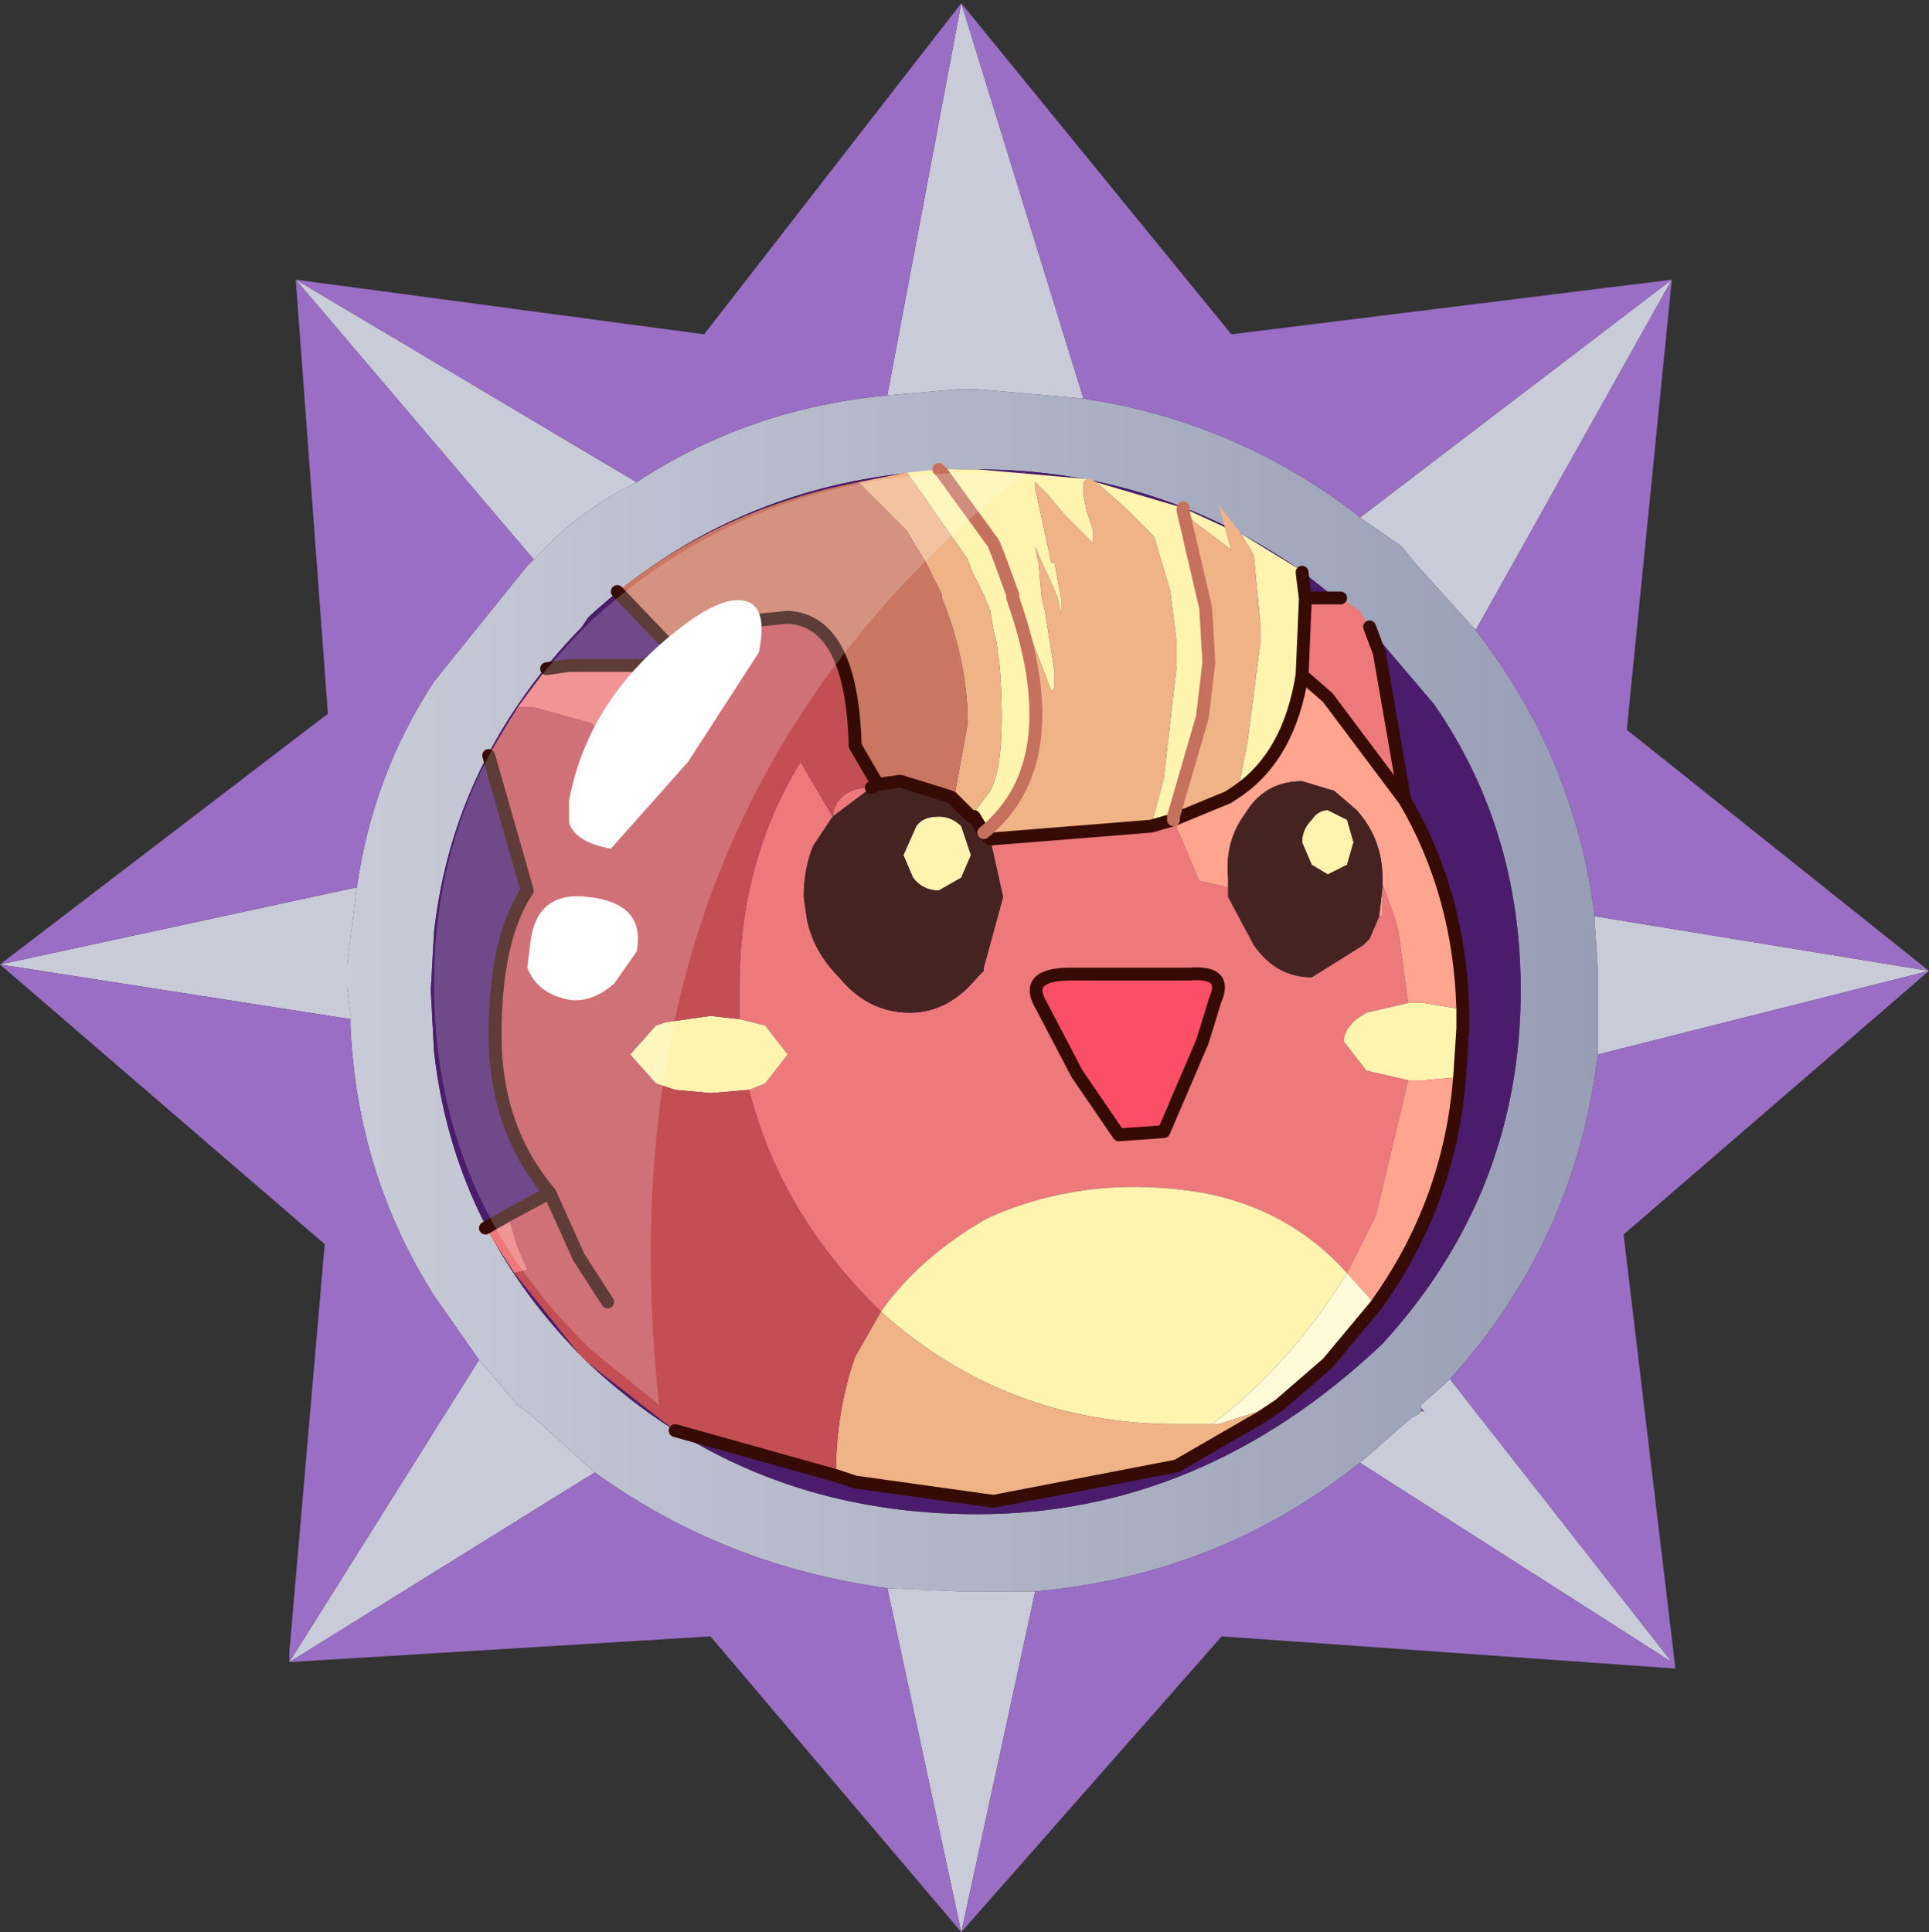 <?xml version="1.0" encoding="UTF-8" standalone="no"?>
<svg xmlns:ffdec="https://www.free-decompiler.com/flash" xmlns:xlink="http://www.w3.org/1999/xlink" ffdec:objectType="frame" height="30.05px" width="30.0px" xmlns="http://www.w3.org/2000/svg">
  <rect width="100%" height="100%" fill="#333333" stroke="none"/>
  <g transform="matrix(1.0, 0.0, 0.0, 1.0, 0.0, 0.0)">
    <use ffdec:characterId="1" height="30.0" transform="matrix(1.0, 0.0, 0.0, 1.0, 0.0, 0.0)" width="30.0" xlink:href="#shape0"/>
    <use ffdec:characterId="3" height="30.0" transform="matrix(1.0, 0.0, 0.0, 1.0, 0.0, 0.05)" width="30.0" xlink:href="#sprite0"/>
  </g>
  <defs>
    <g id="shape0" transform="matrix(1.0, 0.0, 0.0, 1.0, 0.0, 0.0)">
      <path d="M0.0 0.0 L30.0 0.0 30.0 30.0 0.0 30.0 0.0 0.0" fill="#33cc66" fill-opacity="0.0" fill-rule="evenodd" stroke="none"/>
    </g>
    <g id="sprite0" transform="matrix(1.0, 0.0, 0.0, 1.0, 0.0, 0.0)">
      <use ffdec:characterId="2" height="30.0" transform="matrix(1.0, 0.0, 0.0, 1.0, 0.0, 0.0)" width="30.0" xlink:href="#shape1"/>
    </g>
    <g id="shape1" transform="matrix(1.0, 0.0, 0.0, 1.0, 0.0, 0.0)">
      <path d="M21.15 8.0 L26.0 4.3 22.95 9.75 22.0 8.7 21.8 8.45 21.15 8.0 M24.8 14.2 L30.0 15.05 24.85 16.35 24.85 15.8 24.85 15.5 24.85 15.3 24.85 15.05 24.8 14.3 24.8 14.2 M14.95 0.0 L16.85 6.15 15.15 6.0 14.95 6.0 13.8 6.1 14.95 0.0 M22.1 21.85 L22.1 21.8 22.55 21.4 26.0 25.8 21.15 22.7 21.95 22.0 22.05 21.95 22.1 21.9 22.15 21.9 22.1 21.85 M8.3 8.65 L4.6 4.3 9.9 7.45 Q9.2 7.8 8.65 8.3 L8.3 8.65 M5.55 13.75 L5.45 14.55 5.4 14.95 5.4 15.0 5.4 15.2 5.4 15.3 5.45 15.7 5.45 15.8 0.0 14.95 5.55 13.75 M7.45 21.1 L8.05 21.8 8.25 21.95 9.25 22.85 4.5 25.8 7.45 21.1 M13.8 24.65 L14.95 24.7 15.15 24.7 16.1 24.7 14.95 30.0 13.8 24.65" fill="#c9cbd8" fill-rule="evenodd" stroke="none"/>
      <path d="M21.15 8.0 L21.8 8.45 22.0 8.7 22.95 9.75 Q24.5 11.75 24.8 14.2 L24.8 14.3 24.85 15.05 24.85 15.3 24.85 15.5 24.85 15.8 24.85 16.35 Q24.5 19.25 22.55 21.4 L22.1 21.8 22.1 21.85 22.1 21.9 22.05 21.95 21.95 22.0 21.15 22.7 Q18.95 24.45 16.1 24.7 L15.15 24.7 14.95 24.7 13.8 24.65 Q11.25 24.3 9.25 22.85 L8.25 21.95 8.05 21.8 7.45 21.1 6.75 20.1 Q5.55 18.2 5.45 15.9 L5.45 15.8 5.45 15.7 5.4 15.3 5.4 15.2 5.4 15.0 5.4 14.95 5.45 14.55 5.55 13.75 Q5.8 12.0 6.75 10.55 L8.2 8.75 8.3 8.65 8.65 8.3 Q9.2 7.8 9.9 7.45 11.65 6.3 13.8 6.1 L14.95 6.0 15.15 6.0 16.85 6.15 Q19.2 6.5 21.1 7.95 L21.15 8.0 M21.15 9.55 L20.2 8.8 Q17.95 7.25 15.2 7.25 11.65 7.25 9.15 9.55 L9.05 9.7 Q7.05 11.75 6.75 14.45 L6.7 15.35 6.75 16.3 Q7.05 19.0 9.0 21.0 L9.15 21.15 Q11.65 23.5 15.2 23.5 18.7 23.5 21.5 20.85 23.65 18.5 23.65 15.35 23.65 12.85 22.3 10.9 L21.15 9.55" fill="url(#gradient0)" fill-rule="evenodd" stroke="none"/>
      <path d="M22.95 9.75 L26.0 4.3 21.15 8.0 21.1 7.95 Q19.2 6.5 16.85 6.15 L14.95 0.0 19.15 5.15 26.0 4.3 25.3 11.3 30.0 15.05 24.8 14.2 Q24.5 11.75 22.95 9.75 M24.85 16.35 L30.0 15.05 25.25 19.15 26.05 25.85 26.05 25.9 19.0 25.4 14.95 30.0 11.05 25.4 4.5 25.8 4.5 25.65 5.05 19.3 0.0 14.95 5.1 11.05 4.6 4.3 10.95 5.15 14.95 0.0 13.8 6.1 Q11.65 6.3 9.9 7.45 L4.6 4.3 8.3 8.65 8.2 8.75 6.75 10.55 Q5.8 12.0 5.55 13.75 L0.0 14.95 5.45 15.8 5.45 15.9 Q5.55 18.2 6.75 20.1 L7.45 21.1 4.5 25.8 9.25 22.85 Q11.25 24.3 13.8 24.65 L14.95 30.0 16.1 24.7 Q18.95 24.45 21.15 22.7 L26.0 25.8 22.55 21.4 Q24.5 19.25 24.85 16.35" fill="#9b6ec6" fill-rule="evenodd" stroke="none"/>
      <path d="M21.15 9.55 L22.3 10.9 Q23.65 12.85 23.65 15.35 23.65 18.5 21.5 20.85 18.7 23.5 15.2 23.5 11.65 23.5 9.15 21.15 L9.0 21.0 Q7.05 19.0 6.75 16.3 L6.7 15.35 6.75 14.45 Q7.05 11.75 9.05 9.7 L9.15 9.55 Q11.65 7.25 15.2 7.25 17.95 7.25 20.2 8.8 L21.15 9.55" fill="#4b1c6c" fill-rule="evenodd" stroke="none"/>
      <path d="M22.1 21.9 L22.1 21.85 22.15 21.9 22.1 21.9" fill="url(#gradient1)" fill-rule="evenodd" stroke="none"/>
      <path d="M20.3 9.25 L20.85 9.25 21.15 9.45 21.3 9.7 21.45 10.1 21.85 12.4 20.65 10.8 20.25 10.45 20.3 9.3 20.3 9.25 M19.1 13.75 L19.1 13.9 19.5 14.65 Q19.85 15.15 20.4 15.15 L21.2 14.65 21.25 14.6 21.3 14.55 21.45 14.2 21.5 14.2 21.5 13.75 21.5 13.7 21.7 14.25 21.75 14.45 21.9 15.55 21.25 15.7 Q20.9 15.9 20.9 16.15 L21.25 16.6 21.9 16.75 21.4 18.85 20.95 19.75 Q20.05 18.75 18.7 18.5 16.9 18.2 15.35 18.9 14.3 19.5 13.7 20.35 L13.5 20.15 Q12.1 18.7 11.65 16.9 L11.9 16.8 12.25 16.35 11.9 15.9 11.5 15.8 11.5 15.3 Q11.5 13.35 12.45 11.8 L12.95 12.65 Q13.0 12.25 13.45 12.2 L13.55 12.2 12.95 12.65 12.65 13.1 Q12.5 13.45 12.5 13.9 L12.55 14.25 Q12.65 14.75 13.05 15.15 13.5 15.7 14.15 15.7 14.75 15.7 15.2 15.15 L15.3 15.05 15.3 15.0 15.6 13.9 15.4 13.0 17.9 12.8 18.25 12.7 18.65 13.65 19.1 13.75 M8.0 19.75 L7.55 19.05 7.9 18.85 8.05 19.35 8.2 19.7 8.0 19.75 M8.05 10.95 L8.5 10.35 8.85 10.3 10.75 10.3 Q9.95 10.9 9.6 11.65 L9.2 11.2 8.3 10.95 8.05 10.95 M16.75 16.65 L17.4 17.6 18.1 17.55 18.7 16.15 18.9 15.5 Q19.1 15.05 18.5 15.1 L16.65 15.1 Q15.9 15.1 16.2 15.6 L16.75 16.65" fill="#ed797a" fill-rule="evenodd" stroke="none"/>
      <path d="M20.3 9.25 L20.3 9.3 20.25 10.45 Q20.05 11.7 19.25 12.25 L19.4 11.5 19.6 9.95 19.6 9.9 19.6 9.65 19.5 8.6 19.45 8.5 19.3 8.25 20.2 8.8 20.25 8.85 20.3 9.25 M21.9 15.55 L22.15 15.55 22.75 15.65 22.75 15.95 22.7 16.7 22.15 16.75 21.9 16.75 21.25 16.6 20.9 16.15 Q20.9 15.9 21.25 15.7 L21.9 15.55 M20.95 12.7 L21.05 13.05 20.95 13.4 20.65 13.55 20.4 13.4 20.25 13.05 Q20.25 12.85 20.4 12.7 20.5 12.55 20.65 12.55 L20.95 12.7 M14.1 7.3 L14.6 7.25 14.65 7.3 14.65 7.25 15.2 7.25 16.9 7.4 16.85 7.45 16.85 7.65 16.9 7.9 17.0 8.2 17.0 8.4 16.55 7.95 16.3 7.65 16.1 7.45 16.1 7.55 16.35 8.7 16.4 8.7 16.5 9.25 16.5 9.5 16.45 9.25 16.3 8.9 16.2 8.7 16.1 8.45 16.15 8.7 16.2 9.25 16.25 9.45 16.4 10.4 16.4 10.65 16.35 10.7 15.95 9.65 15.75 9.25 Q16.65 11.8 15.3 12.9 L15.15 12.65 15.1 12.65 15.4 12.25 Q15.65 11.8 15.55 10.35 L15.5 9.95 15.45 9.75 15.4 9.45 15.3 9.2 15.1 8.8 15.05 8.65 14.25 7.5 14.1 7.3 M17.05 7.45 L18.4 7.85 19.05 8.15 19.15 8.5 18.55 8.05 18.4 7.9 18.75 9.4 18.8 10.25 18.7 11.1 18.25 12.65 18.25 12.7 17.9 12.8 18.1 12.05 18.3 10.3 18.3 9.95 18.2 9.15 17.95 8.3 17.5 7.85 17.05 7.45 M14.65 7.3 L15.45 8.4 15.55 8.65 15.75 9.2 15.75 9.25 15.75 9.2 15.55 8.65 15.45 8.4 14.65 7.3 M18.4 7.85 L18.4 7.9 18.4 7.85 M11.5 15.8 L11.9 15.9 12.25 16.35 11.9 16.8 11.65 16.9 11.05 16.95 10.5 16.9 10.2 16.8 9.8 16.35 10.2 15.9 10.35 15.85 11.05 15.75 11.5 15.8 M13.7 20.35 Q14.3 19.5 15.35 18.9 16.9 18.2 18.7 18.5 20.05 18.75 20.95 19.75 20.05 21.2 18.85 22.1 L18.3 22.1 Q15.65 22.1 13.7 20.35 M14.6 12.65 Q14.8 12.65 14.95 12.8 L15.1 13.25 14.95 13.6 14.6 13.8 Q14.35 13.8 14.2 13.6 L14.05 13.25 14.25 12.8 Q14.35 12.65 14.6 12.65" fill="#fef4af" fill-rule="evenodd" stroke="none"/>
      <path d="M20.25 10.45 L20.65 10.8 21.85 12.4 Q22.7 13.85 22.75 15.65 L22.15 15.55 21.9 15.55 21.75 14.45 21.7 14.25 21.5 13.7 21.5 13.6 Q21.5 13.0 21.1 12.55 L20.75 12.25 20.25 12.1 Q19.7 12.1 19.4 12.55 L19.3 12.7 Q19.05 13.1 19.1 13.6 L19.1 13.75 18.65 13.65 18.25 12.7 19.1 12.35 19.25 12.25 Q20.05 11.7 20.25 10.45 M21.45 14.2 L21.5 13.75 21.5 14.2 21.45 14.2 M21.9 16.75 L22.15 16.75 22.7 16.7 Q22.55 18.65 21.4 20.25 L20.95 19.75 21.4 18.85 21.9 16.75" fill="#ffa48f" fill-rule="evenodd" stroke="none"/>
      <path d="M19.1 13.75 L19.1 13.6 Q19.05 13.1 19.3 12.7 L19.4 12.55 Q19.7 12.1 20.25 12.1 L20.75 12.25 21.1 12.55 Q21.5 13.0 21.5 13.6 L21.5 13.7 21.5 13.75 21.45 14.2 21.3 14.55 21.25 14.6 21.2 14.65 20.4 15.15 Q19.85 15.15 19.5 14.65 L19.1 13.9 19.1 13.75 M20.95 12.7 L20.65 12.55 Q20.5 12.55 20.4 12.7 20.25 12.85 20.25 13.05 L20.4 13.4 20.65 13.55 20.95 13.4 21.05 13.05 20.95 12.7 M15.1 12.65 L15.15 12.65 15.3 12.9 15.4 13.0 15.6 13.9 15.3 15.0 15.3 15.05 15.2 15.15 Q14.75 15.7 14.15 15.7 13.5 15.7 13.05 15.15 12.65 14.75 12.55 14.25 L12.5 13.9 Q12.5 13.45 12.65 13.1 L12.95 12.65 13.55 12.2 13.65 12.15 14.0 12.1 14.65 12.3 14.8 12.35 15.1 12.65 M14.6 12.65 Q14.35 12.65 14.25 12.8 L14.05 13.25 14.2 13.6 Q14.35 13.8 14.6 13.8 L14.95 13.6 15.1 13.25 14.95 12.8 Q14.8 12.65 14.6 12.65" fill="#452321" fill-rule="evenodd" stroke="none"/>
      <path d="M21.4 20.25 L20.65 21.15 19.9 21.8 18.95 22.1 18.85 22.1 Q20.05 21.2 20.95 19.75 L21.4 20.25" fill="#fffad7" fill-rule="evenodd" stroke="none"/>
      <path d="M19.3 8.25 L19.45 8.5 19.5 8.6 19.6 9.65 19.6 9.9 19.6 9.95 19.4 11.5 19.25 12.25 19.1 12.35 18.25 12.7 18.25 12.65 18.7 11.1 18.8 10.25 18.75 9.4 18.4 7.9 18.55 8.05 19.15 8.5 19.05 8.15 18.95 7.8 19.3 8.25 M19.9 21.8 L19.6 22.0 18.3 22.75 15.45 23.3 13.3 23.0 13.0 22.9 Q13.0 21.9 13.3 21.05 L13.7 20.35 Q15.65 22.1 18.3 22.1 L18.85 22.1 18.95 22.1 19.9 21.8 M13.35 7.45 L14.1 7.3 14.25 7.5 15.05 8.65 15.1 8.8 15.3 9.2 15.4 9.45 15.45 9.75 15.5 9.95 15.55 10.35 Q15.65 11.8 15.4 12.25 L15.1 12.65 14.8 12.35 14.85 12.3 15.05 11.2 Q15.05 10.25 14.65 9.25 L14.65 9.2 14.4 8.7 14.1 8.2 13.35 7.45 M14.6 7.25 L14.65 7.25 14.65 7.3 14.6 7.25 M16.9 7.4 L16.95 7.4 17.05 7.45 17.5 7.85 17.95 8.3 18.2 9.15 18.3 9.95 18.3 10.3 18.1 12.05 17.9 12.8 15.4 13.0 15.3 12.9 Q16.65 11.8 15.75 9.25 L15.95 9.65 16.35 10.7 16.4 10.65 16.4 10.4 16.25 9.45 16.2 9.25 16.15 8.7 16.1 8.45 16.2 8.7 16.3 8.9 16.45 9.25 16.5 9.5 16.5 9.25 16.4 8.7 16.35 8.7 16.1 7.55 16.1 7.45 16.3 7.65 16.55 7.95 17.0 8.4 17.0 8.2 16.9 7.9 16.85 7.65 16.85 7.45 16.9 7.4" fill="#f0b386" fill-rule="evenodd" stroke="none"/>
      <path d="M11.75 9.6 Q11.2 9.75 10.65 10.25 L9.6 9.15 Q11.25 7.85 13.35 7.45 L14.1 8.2 14.4 8.7 14.65 9.2 14.65 9.25 Q15.05 10.25 15.05 11.2 L14.85 12.3 14.8 12.35 14.65 12.3 14.0 12.1 13.65 12.15 13.3 11.55 Q13.25 9.6 12.25 9.55 L11.75 9.6" fill="#ca7762" fill-rule="evenodd" stroke="none"/>
      <path d="M13.0 22.9 L10.5 22.2 9.15 21.15 9.0 21.0 8.0 19.75 8.2 19.7 8.05 19.35 7.9 18.85 8.55 18.5 Q7.7 17.5 7.7 16.05 7.7 14.55 8.2 13.8 L7.6 11.7 8.05 10.95 8.3 10.95 9.2 11.2 9.6 11.65 9.5 11.9 9.6 11.65 Q9.95 10.9 10.75 10.3 L11.75 9.6 12.25 9.55 Q13.25 9.6 13.3 11.55 L13.65 12.15 13.55 12.2 13.45 12.2 Q13.0 12.25 12.95 12.65 L12.45 11.8 Q11.5 13.35 11.5 15.3 L11.5 15.8 11.05 15.75 10.35 15.85 10.2 15.9 9.8 16.35 10.2 16.8 10.5 16.9 11.05 16.95 11.65 16.9 Q12.1 18.7 13.5 20.15 L13.7 20.35 13.3 21.05 Q13.0 21.9 13.0 22.9 M9.45 20.2 L9.0 19.5 8.55 18.5 9.0 19.5 9.45 20.2" fill="#c34e54" fill-rule="evenodd" stroke="none"/>
      <path d="M16.75 16.65 L16.2 15.6 Q15.9 15.1 16.65 15.1 L18.5 15.1 Q19.1 15.05 18.9 15.5 L18.7 16.15 18.1 17.55 17.4 17.6 16.75 16.65" fill="#fb4f68" fill-rule="evenodd" stroke="none"/>
      <path d="M20.85 9.25 L20.3 9.25 20.3 9.3 20.25 10.45 20.65 10.8 21.85 12.4 21.45 10.1 21.3 9.7 M20.3 9.25 L20.25 8.85 M19.25 12.25 Q20.05 11.7 20.25 10.45 M22.75 15.65 Q22.7 13.85 21.85 12.4 M22.7 16.7 L22.75 15.95 22.75 15.65 M22.7 16.7 Q22.55 18.65 21.4 20.25 L20.65 21.15 19.9 21.8 19.6 22.0 18.3 22.75 15.45 23.3 13.3 23.0 13.0 22.9 10.5 22.2 M7.55 19.05 L7.9 18.85 8.55 18.5 Q7.7 17.5 7.7 16.05 7.7 14.55 8.2 13.8 L7.6 11.7 M8.5 10.35 L8.85 10.3 10.75 10.3 11.75 9.6 Q11.2 9.75 10.65 10.25 L9.6 9.15 M15.1 12.65 L15.15 12.65 15.3 12.9 15.4 13.0 17.9 12.8 18.25 12.7 19.1 12.35 19.25 12.25 M11.75 9.6 L12.25 9.55 Q13.25 9.6 13.3 11.55 L13.65 12.15 14.0 12.1 14.65 12.3 14.8 12.35 15.1 12.65 M13.55 12.2 L13.65 12.15 M9.6 11.65 L9.5 11.9 M8.55 18.5 L9.0 19.5 9.45 20.2 M16.75 16.65 L17.4 17.6 18.1 17.55 18.7 16.15 18.9 15.5 Q19.1 15.05 18.5 15.1 L16.65 15.1 Q15.9 15.1 16.2 15.6 L16.75 16.65 M10.75 10.3 Q9.95 10.9 9.6 11.65" fill="none" stroke="#360b05" stroke-linecap="round" stroke-linejoin="round" stroke-width="0.2"/>
      <path d="M14.65 7.3 L14.6 7.25 M15.3 12.9 Q16.65 11.8 15.75 9.25 L15.75 9.2 15.55 8.65 15.45 8.4 14.65 7.3 M18.4 7.9 L18.4 7.85 M18.4 7.9 L18.75 9.4 18.8 10.25 18.7 11.1 18.25 12.65 18.25 12.7" fill="none" stroke="#c6705e" stroke-linecap="round" stroke-linejoin="round" stroke-width="0.2"/>
      <path d="M10.25 21.8 L9.2 20.95 9.05 20.8 Q6.75 18.5 6.75 15.25 6.75 12.05 9.1 9.7 L9.2 9.6 Q11.7 7.3 15.25 7.3 L15.95 7.3 Q9.25 12.55 10.25 21.8" fill="#ffffff" fill-opacity="0.2" fill-rule="evenodd" stroke="none"/>
      <path d="M10.7 11.8 L9.5 13.15 Q8.95 13.05 8.85 12.75 L8.85 12.4 Q9.15 10.8 10.6 9.7 11.25 9.2 11.6 9.3 11.95 9.4 11.8 10.1 L10.7 11.8 M8.85 15.5 Q8.35 15.4 8.2 15.0 L8.25 14.6 Q8.35 13.8 9.15 13.9 10.05 14.0 9.9 14.75 L9.55 15.25 Q9.2 15.55 8.85 15.5" fill="#ffffff" fill-rule="evenodd" stroke="none"/>
    </g>
    <linearGradient gradientTransform="matrix(0.012, 0.0, 0.0, 0.011, 15.1, 15.35)" gradientUnits="userSpaceOnUse" id="gradient0" spreadMethod="pad" x1="-819.2" x2="819.2">
      <stop offset="0.0" stop-color="#c9cbd8"/>
      <stop offset="1.0" stop-color="#979db5"/>
    </linearGradient>
    <linearGradient gradientTransform="matrix(0.007, 0.0, 0.0, 0.005, 20.5, 25.9)" gradientUnits="userSpaceOnUse" id="gradient1" spreadMethod="pad" x1="-819.2" x2="819.2">
      <stop offset="0.0" stop-color="#65298e"/>
      <stop offset="1.0" stop-color="#9a6cc5"/>
    </linearGradient>
  </defs>
</svg>
